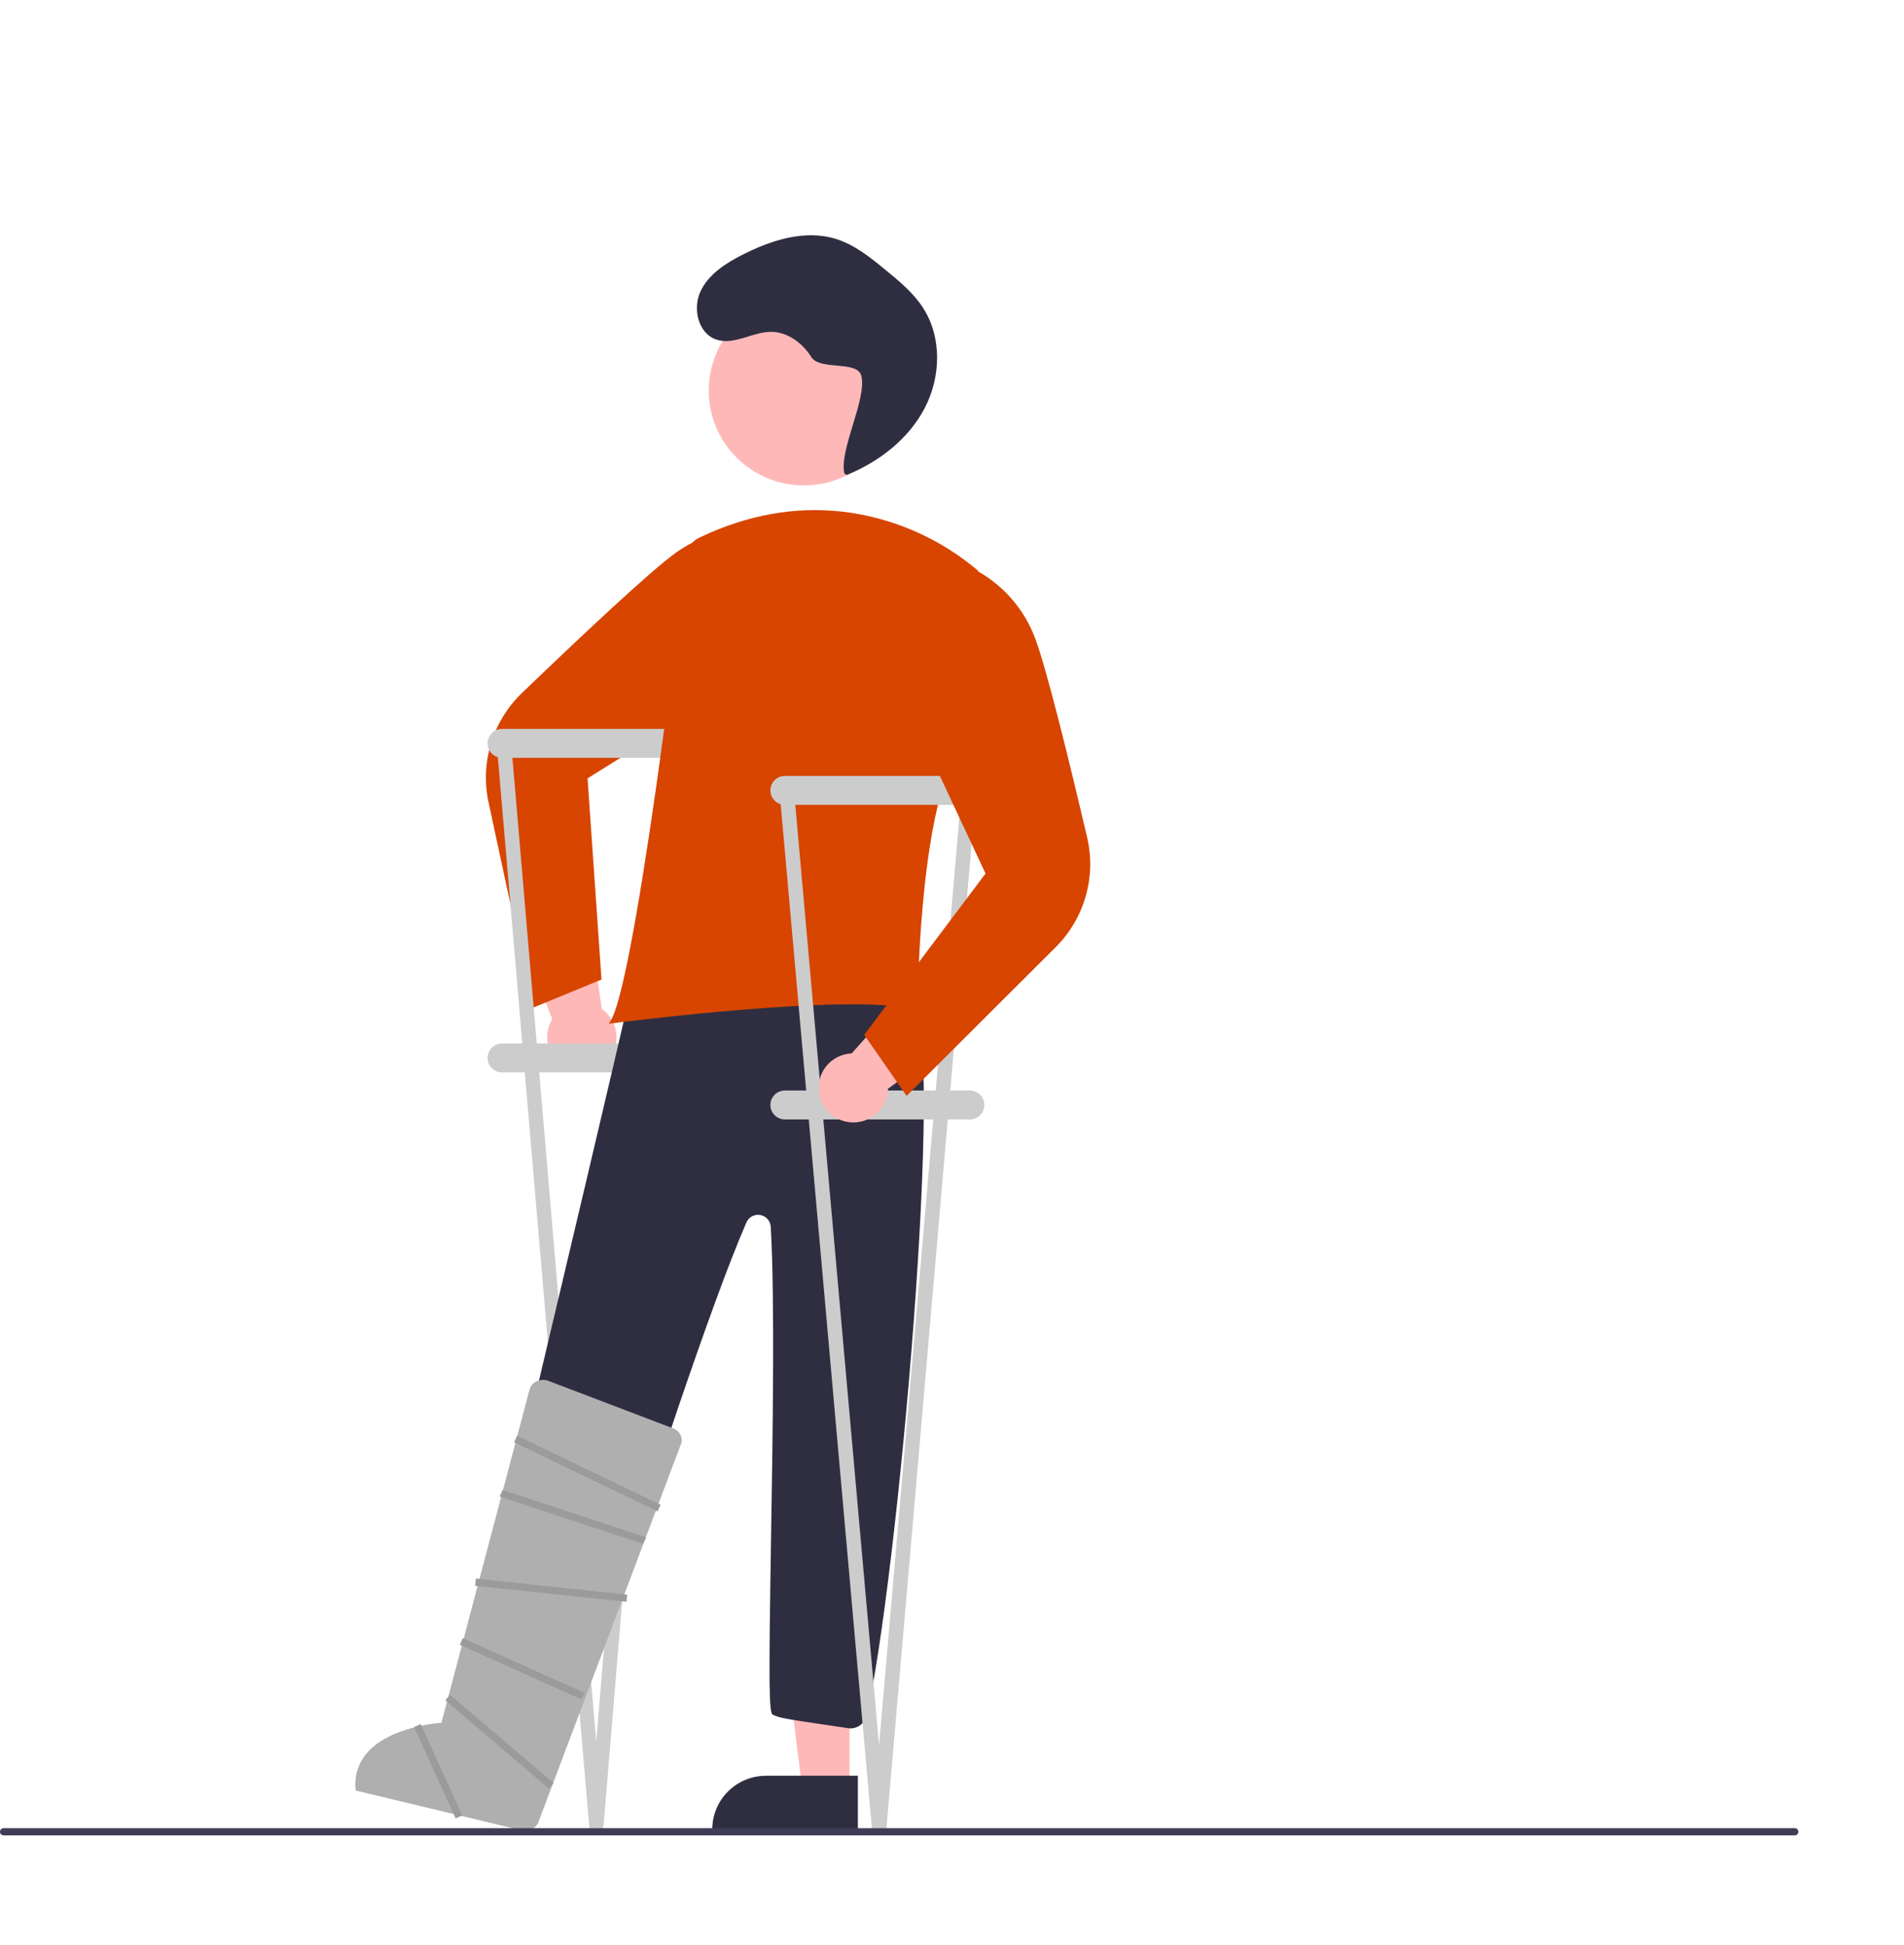 <svg width="139" height="142" viewBox="0 0 139 142" fill="none" xmlns="http://www.w3.org/2000/svg">
<g filter="url(#filter0_d_116_255)">
<path d="M133.45 119.911C131.782 123.364 128.709 125.932 125.488 128.02C121.967 130.301 118.173 132.132 114.196 133.472C113.651 133.659 113.1 133.834 112.547 134H90.178C90.022 133.831 89.873 133.654 89.733 133.472C88.235 131.558 87.425 129.106 87.719 126.703C88.097 123.617 90.448 120.782 93.492 120.127C96.538 119.47 100.011 121.283 100.937 124.253C101.446 118.53 102.033 112.569 105.083 107.695C107.846 103.284 112.629 100.127 117.812 99.562C120.86 99.245 123.935 99.807 126.673 101.18C126.925 101.307 127.174 101.439 127.417 101.576C129.06 102.505 130.511 103.739 131.689 105.211C134.921 109.293 135.713 115.225 133.45 119.911Z" fill="white"/>
</g>
<path d="M127.253 101.938C116.851 110.387 108.631 121.201 103.283 133.472C103.206 133.646 103.129 133.823 103.055 134H102.002C102.076 133.823 102.15 133.646 102.227 133.472C103.246 131.096 104.371 128.762 105.607 126.489C108.237 121.656 111.332 117.088 114.847 112.851C118.36 108.609 122.284 104.723 126.562 101.249C126.596 101.221 126.634 101.198 126.673 101.18C126.748 101.148 126.828 101.133 126.91 101.136C126.991 101.139 127.07 101.161 127.141 101.199C127.213 101.237 127.275 101.29 127.323 101.356C127.37 101.421 127.403 101.496 127.417 101.576C127.425 101.645 127.414 101.716 127.385 101.779C127.356 101.843 127.311 101.898 127.253 101.938V101.938Z" fill="white"/>
<path d="M44.26 77.506C44.522 77.248 44.723 76.936 44.85 76.593C44.978 76.249 45.028 75.881 44.998 75.516C44.968 75.151 44.857 74.796 44.675 74.478C44.492 74.16 44.242 73.886 43.942 73.674L42.672 65.327L37.458 66.964L40.314 74.411C39.992 74.938 39.874 75.564 39.984 76.172C40.093 76.779 40.423 77.325 40.909 77.707C41.395 78.088 42.005 78.278 42.623 78.241C43.24 78.204 43.823 77.943 44.26 77.506H44.26Z" fill="#FFB8B8"/>
<path d="M38.888 73.579L35.671 58.595C35.358 57.16 35.419 55.668 35.849 54.264C36.28 52.859 37.064 51.587 38.128 50.572C42.246 46.614 47.538 41.626 49.365 40.336C51.081 39.116 53.157 38.505 55.262 38.6L55.306 38.605L58.073 41.213L52.045 51.11L42.895 56.828L43.913 71.514L38.888 73.579Z" fill="#D74500"/>
<path d="M50.154 53.217H36.654C36.07 53.217 35.596 53.69 35.596 54.273C35.596 54.856 36.07 55.329 36.654 55.329H50.154C50.739 55.329 51.212 54.856 51.212 54.273C51.212 53.69 50.739 53.217 50.154 53.217Z" fill="#CCCCCC"/>
<path d="M50.154 76.185H36.654C36.07 76.185 35.596 76.658 35.596 77.241C35.596 77.824 36.07 78.297 36.654 78.297H50.154C50.739 78.297 51.212 77.824 51.212 77.241C51.212 76.658 50.739 76.185 50.154 76.185Z" fill="#CCCCCC"/>
<path d="M43.536 133.736C43.404 133.736 43.277 133.687 43.179 133.597C43.081 133.508 43.021 133.386 43.009 133.255L36.261 54.32C36.248 54.18 36.292 54.042 36.382 53.934C36.472 53.827 36.601 53.76 36.741 53.747C36.881 53.735 37.02 53.778 37.128 53.868C37.235 53.958 37.303 54.087 37.315 54.227L43.529 127.156L49.566 54.228C49.572 54.159 49.591 54.091 49.623 54.03C49.656 53.968 49.699 53.914 49.753 53.869C49.806 53.824 49.867 53.791 49.934 53.77C50 53.749 50.07 53.741 50.139 53.747C50.208 53.753 50.276 53.773 50.337 53.804C50.399 53.836 50.454 53.88 50.498 53.933C50.543 53.986 50.577 54.048 50.598 54.114C50.619 54.18 50.627 54.249 50.621 54.319L44.064 133.253C44.053 133.385 43.992 133.507 43.895 133.597C43.797 133.686 43.67 133.736 43.537 133.736H43.536Z" fill="#CCCCCC"/>
<path d="M58.686 35.44C62.522 35.44 65.631 32.339 65.631 28.513C65.631 24.688 62.522 21.587 58.686 21.587C54.85 21.587 51.741 24.688 51.741 28.513C51.741 32.339 54.85 35.44 58.686 35.44Z" fill="#FFB8B8"/>
<path d="M37.987 130.57L34.685 129.52L37.173 116.314L42.048 117.863L37.987 130.57Z" fill="#FFB8B8"/>
<path d="M37.804 133.492L27.171 130.112L27.259 129.837C27.597 128.783 28.34 127.906 29.326 127.398C30.311 126.89 31.459 126.793 32.516 127.127L39.162 129.24L37.804 133.492Z" fill="#2F2E41"/>
<path d="M62.019 130.502H58.552L56.902 117.165H62.019V130.502Z" fill="#FFB8B8"/>
<path d="M51.998 133.581H62.629V129.646H55.918C54.879 129.647 53.883 130.059 53.148 130.792C52.413 131.525 52 132.519 51.998 133.556V133.581Z" fill="#2F2E41"/>
<path d="M61.917 126.174L60.747 126C57.198 125.472 56.986 125.441 56.423 125.194C56.135 125.068 56.115 123.163 56.287 112.455C56.414 104.594 56.572 94.812 56.266 89.56C56.253 89.353 56.171 89.156 56.032 89.001C55.894 88.846 55.707 88.743 55.502 88.707C55.297 88.671 55.086 88.704 54.902 88.803C54.719 88.901 54.574 89.058 54.491 89.249C51.851 95.33 47.421 108.94 44.489 117.946C43.47 121.079 42.664 123.553 42.155 125.036C42.056 125.317 41.857 125.551 41.595 125.692C41.333 125.834 41.027 125.873 40.738 125.801C38.325 125.2 38.487 124.944 35.051 124.058C34.753 123.982 34.497 123.795 34.335 123.535C34.173 123.275 34.118 122.963 34.182 122.663C34.803 119.74 46.176 72.346 47.047 67.841C47.076 67.686 47.136 67.54 47.223 67.408C47.309 67.277 47.421 67.165 47.552 67.077C47.682 66.99 47.829 66.928 47.983 66.898C48.138 66.867 48.297 66.867 48.451 66.898C51.012 67.412 52.569 67.958 55.1 68.486C57.83 69.056 60.654 69.645 63.408 70.195C63.682 70.249 63.927 70.4 64.101 70.618C64.782 71.477 65.793 71.959 66.863 72.469C67.584 72.812 65.95 72.781 66.578 73.278C69.121 75.286 65.463 116.068 63.253 125.279C63.182 125.567 63.006 125.819 62.759 125.984C62.512 126.15 62.212 126.217 61.917 126.174V126.174Z" fill="#2F2E41"/>
<path d="M61.646 34.575C61.241 32.859 63.291 29.166 62.885 27.45C62.611 26.288 59.871 27.078 59.231 26.069C58.592 25.059 57.521 24.242 56.324 24.228C54.948 24.213 53.594 25.231 52.291 24.791C50.973 24.346 50.552 22.546 51.134 21.286C51.717 20.026 52.972 19.223 54.212 18.594C56.324 17.523 58.782 16.74 61.042 17.449C62.408 17.878 63.551 18.806 64.656 19.714C65.664 20.542 66.689 21.389 67.393 22.485C68.773 24.632 68.69 27.526 67.51 29.789C66.331 32.053 64.182 33.714 61.815 34.678" fill="#2F2E41"/>
<path d="M44.593 74.508C45.342 73.26 46.48 67.408 47.884 57.585C48.839 50.88 49.672 44.067 50.085 40.587C50.117 40.305 50.22 40.036 50.385 39.806C50.55 39.575 50.771 39.389 51.027 39.267C51.295 39.138 51.562 39.016 51.826 38.9C55.247 37.416 58.714 36.925 62.129 37.439C65.54 37.961 68.739 39.415 71.372 41.639L71.403 41.669L71.411 41.71C71.426 41.788 72.861 49.498 69.922 54.707C67.024 59.846 66.991 73.457 66.991 73.594V73.769L66.822 73.721C62.314 72.436 44.899 74.684 44.723 74.707L44.452 74.743L44.593 74.508Z" fill="#D74500"/>
<path d="M70.8 56.649H57.3C56.716 56.649 56.242 57.122 56.242 57.705C56.242 58.288 56.716 58.761 57.3 58.761H70.8C71.385 58.761 71.859 58.288 71.859 57.705C71.859 57.122 71.385 56.649 70.8 56.649Z" fill="#CCCCCC"/>
<path d="M70.8 79.617H57.3C56.716 79.617 56.242 80.09 56.242 80.673C56.242 81.256 56.716 81.729 57.3 81.729H70.8C71.385 81.729 71.859 81.256 71.859 80.673C71.859 80.09 71.385 79.617 70.8 79.617Z" fill="#CCCCCC"/>
<path d="M64.183 134C64.05 134 63.923 133.951 63.825 133.861C63.727 133.772 63.667 133.65 63.655 133.519L56.907 57.752C56.9 57.683 56.908 57.613 56.929 57.547C56.95 57.481 56.983 57.419 57.028 57.366C57.072 57.313 57.127 57.269 57.189 57.237C57.251 57.205 57.318 57.185 57.387 57.179C57.456 57.173 57.526 57.181 57.592 57.201C57.659 57.222 57.72 57.256 57.774 57.3C57.827 57.345 57.871 57.399 57.903 57.461C57.935 57.522 57.955 57.589 57.961 57.658L64.175 127.42L70.212 57.66C70.224 57.52 70.291 57.391 70.399 57.301C70.506 57.211 70.645 57.167 70.785 57.179C70.925 57.191 71.054 57.258 71.144 57.365C71.235 57.472 71.279 57.611 71.267 57.751L64.71 133.517C64.698 133.649 64.638 133.771 64.541 133.861C64.443 133.95 64.316 134 64.183 134H64.183Z" fill="#CCCCCC"/>
<path d="M59.824 79.951C59.745 79.593 59.745 79.222 59.826 78.865C59.906 78.507 60.064 78.171 60.289 77.881C60.513 77.591 60.799 77.353 61.125 77.185C61.452 77.017 61.811 76.922 62.178 76.907L67.792 70.588L71.278 74.788L64.822 79.492C64.806 80.109 64.564 80.698 64.141 81.149C63.718 81.599 63.144 81.879 62.528 81.936C61.911 81.993 61.296 81.822 60.798 81.456C60.299 81.09 59.953 80.555 59.824 79.951V79.951Z" fill="#FFB8B8"/>
<path d="M63.092 75.553L71.948 63.776L67.381 54.016L67.713 42.441L71.457 41.751L71.496 41.771C73.315 42.832 74.725 44.47 75.501 46.424C76.332 48.498 78.057 55.553 79.358 61.107C79.698 62.536 79.664 64.028 79.259 65.441C78.855 66.853 78.094 68.139 77.049 69.174L66.185 80.009L63.092 75.553Z" fill="#D74500"/>
<path d="M25.969 130.725L38.085 133.635C38.32 133.697 38.569 133.674 38.789 133.572C39.01 133.469 39.187 133.293 39.29 133.073L49.698 105.475C49.744 105.369 49.768 105.254 49.768 105.139C49.768 105.023 49.745 104.909 49.699 104.803C49.646 104.683 49.57 104.576 49.475 104.487C49.38 104.398 49.267 104.329 49.144 104.285L40.035 100.815C39.891 100.76 39.737 100.736 39.583 100.745C39.429 100.753 39.279 100.794 39.142 100.864C39.023 100.923 38.918 101.007 38.834 101.109C38.75 101.212 38.689 101.331 38.655 101.459L38.655 101.46L32.225 125.785L32.13 125.79C32.093 125.793 28.407 126.043 26.75 128.027C26.44 128.399 26.211 128.831 26.077 129.295C25.943 129.759 25.906 130.246 25.969 130.725Z" fill="#AFAFAF"/>
<path d="M131.287 133.736C131.287 133.771 131.28 133.805 131.267 133.837C131.254 133.869 131.234 133.898 131.21 133.923C131.185 133.947 131.156 133.967 131.124 133.98C131.092 133.993 131.057 134 131.022 134H0.265C0.194 134 0.127 133.972 0.078 133.923C0.028 133.873 0 133.806 0 133.736C0 133.666 0.028 133.599 0.078 133.549C0.127 133.5 0.194 133.472 0.265 133.472H131.022C131.057 133.472 131.092 133.479 131.124 133.492C131.156 133.505 131.185 133.525 131.21 133.549C131.234 133.574 131.254 133.603 131.267 133.635C131.28 133.667 131.287 133.701 131.287 133.736V133.736Z" fill="#3F3D56"/>
<path d="M34.743 115.254L34.688 115.779L45.734 116.946L45.79 116.421L34.743 115.254Z" fill="#9B9B9B"/>
<path d="M33.781 119.604L33.563 120.085L42.452 124.074L42.67 123.593L33.781 119.604Z" fill="#9B9B9B"/>
<path d="M46.952 112.722L36.475 109.261L36.692 108.78L47.169 112.241L46.952 112.722Z" fill="#9B9B9B"/>
<path d="M48.011 110.346L37.533 105.301L37.751 104.82L48.228 109.865L48.011 110.346Z" fill="#9B9B9B"/>
<path d="M32.856 123.738L32.513 124.139L40.067 130.575L40.411 130.174L32.856 123.738Z" fill="#9B9B9B"/>
<path d="M30.712 125.872L30.23 126.09L33.263 132.761L33.745 132.543L30.712 125.872Z" fill="#9B9B9B"/>
<g filter="url(#filter1_d_116_255)">
<path d="M101.732 126.187V5.856C101.732 4.231 101.763 2.603 101.732 0.978C101.73 0.907 101.732 0.836 101.732 0.765C101.732 -0.254 100.143 -0.256 100.143 0.765V121.096C100.143 122.72 100.112 124.349 100.143 125.974C100.145 126.045 100.143 126.116 100.143 126.187C100.143 127.206 101.732 127.208 101.732 126.187V126.187Z" fill="white"/>
</g>
<g filter="url(#filter2_d_116_255)">
<path d="M110.515 34.397H91.457C91.001 34.396 90.564 34.215 90.241 33.893C89.919 33.572 89.737 33.135 89.737 32.681V9.581C89.737 9.126 89.919 8.69 90.241 8.368C90.564 8.046 91.001 7.865 91.457 7.865H110.515C110.971 7.865 111.408 8.046 111.731 8.368C112.053 8.69 112.235 9.126 112.235 9.581V32.681C112.235 33.135 112.053 33.572 111.731 33.893C111.408 34.215 110.971 34.396 110.515 34.397V34.397Z" fill="white"/>
</g>
<defs>
<filter id="filter0_d_116_255" x="83.659" y="99.476" width="55.081" height="42.524" filterUnits="userSpaceOnUse" color-interpolation-filters="sRGB">
<feFlood flood-opacity="0" result="BackgroundImageFix"/>
<feColorMatrix in="SourceAlpha" type="matrix" values="0 0 0 0 0 0 0 0 0 0 0 0 0 0 0 0 0 0 127 0" result="hardAlpha"/>
<feOffset dy="4"/>
<feGaussianBlur stdDeviation="2"/>
<feComposite in2="hardAlpha" operator="out"/>
<feColorMatrix type="matrix" values="0 0 0 0 0 0 0 0 0 0 0 0 0 0 0 0 0 0 0.05 0"/>
<feBlend mode="normal" in2="BackgroundImageFix" result="effect1_dropShadow_116_255"/>
<feBlend mode="normal" in="SourceGraphic" in2="effect1_dropShadow_116_255" result="shape"/>
</filter>
<filter id="filter1_d_116_255" x="96.13" y="0" width="9.616" height="134.952" filterUnits="userSpaceOnUse" color-interpolation-filters="sRGB">
<feFlood flood-opacity="0" result="BackgroundImageFix"/>
<feColorMatrix in="SourceAlpha" type="matrix" values="0 0 0 0 0 0 0 0 0 0 0 0 0 0 0 0 0 0 127 0" result="hardAlpha"/>
<feOffset dy="4"/>
<feGaussianBlur stdDeviation="2"/>
<feComposite in2="hardAlpha" operator="out"/>
<feColorMatrix type="matrix" values="0 0 0 0 0 0 0 0 0 0 0 0 0 0 0 0 0 0 0.05 0"/>
<feBlend mode="normal" in2="BackgroundImageFix" result="effect1_dropShadow_116_255"/>
<feBlend mode="normal" in="SourceGraphic" in2="effect1_dropShadow_116_255" result="shape"/>
</filter>
<filter id="filter2_d_116_255" x="85.737" y="7.865" width="30.499" height="34.532" filterUnits="userSpaceOnUse" color-interpolation-filters="sRGB">
<feFlood flood-opacity="0" result="BackgroundImageFix"/>
<feColorMatrix in="SourceAlpha" type="matrix" values="0 0 0 0 0 0 0 0 0 0 0 0 0 0 0 0 0 0 127 0" result="hardAlpha"/>
<feOffset dy="4"/>
<feGaussianBlur stdDeviation="2"/>
<feComposite in2="hardAlpha" operator="out"/>
<feColorMatrix type="matrix" values="0 0 0 0 0 0 0 0 0 0 0 0 0 0 0 0 0 0 0.05 0"/>
<feBlend mode="normal" in2="BackgroundImageFix" result="effect1_dropShadow_116_255"/>
<feBlend mode="normal" in="SourceGraphic" in2="effect1_dropShadow_116_255" result="shape"/>
</filter>
</defs>
</svg>
